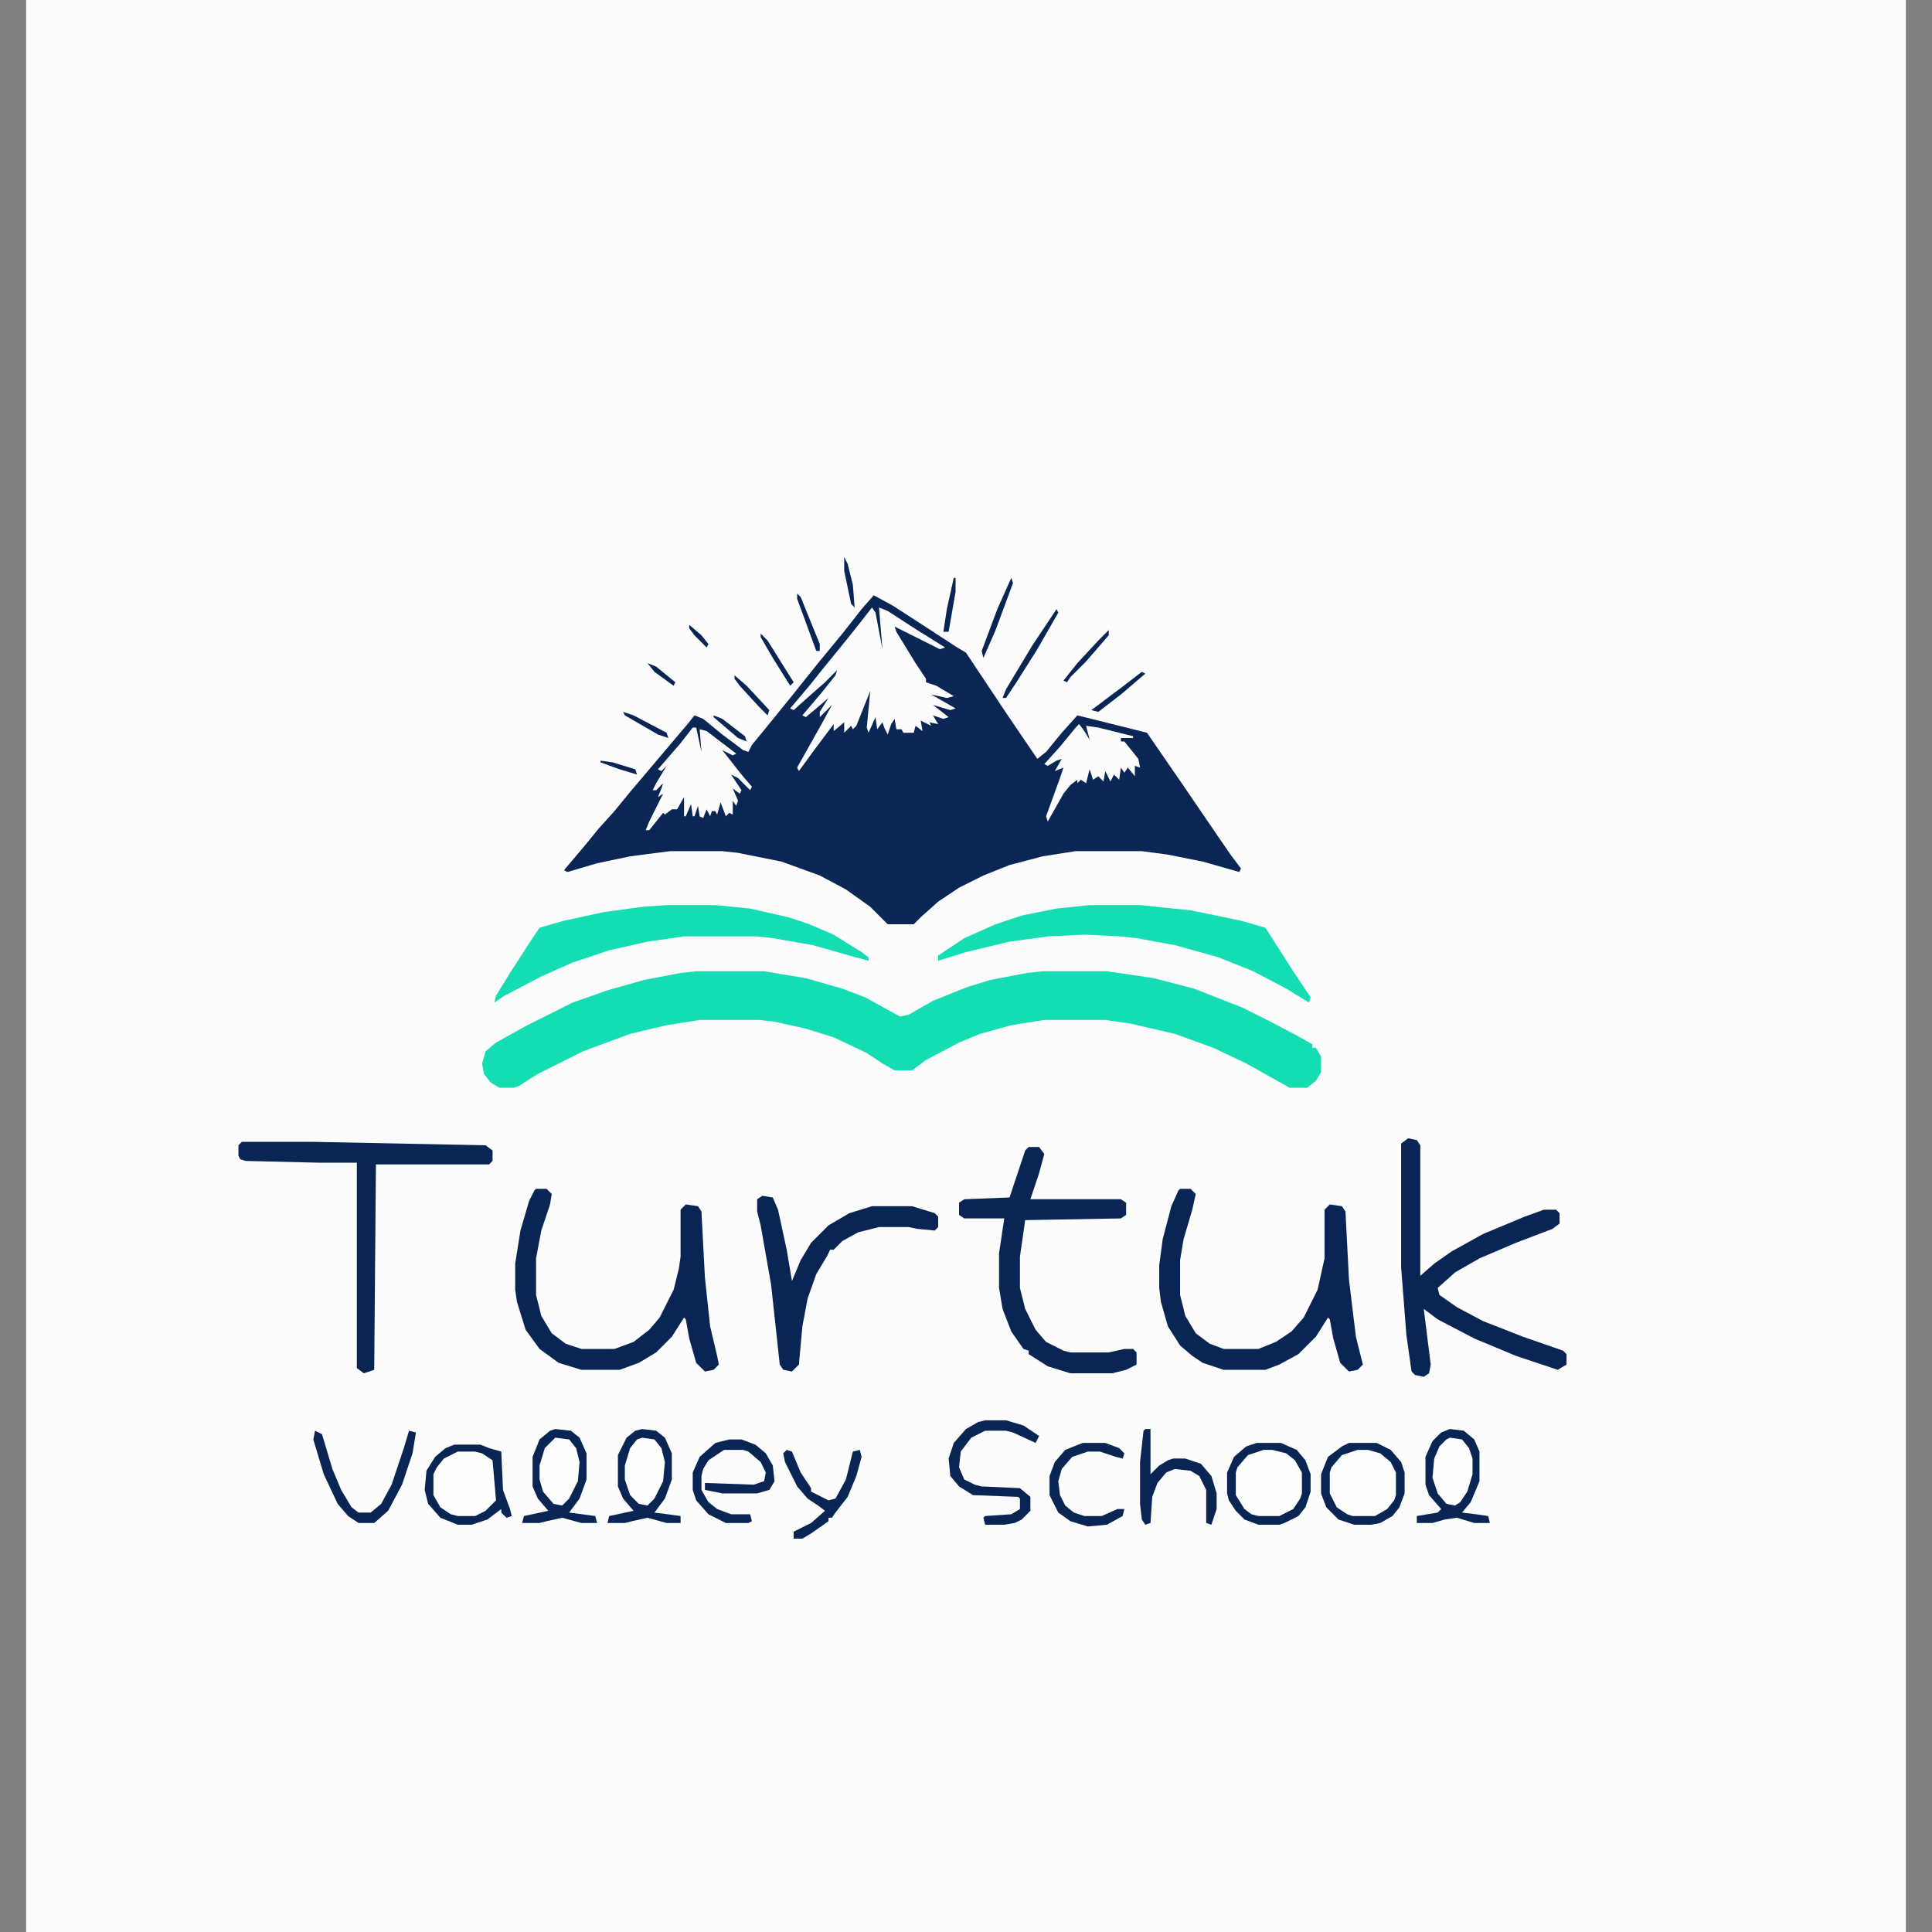 <?xml version="1.0" encoding="UTF-8"?>
<svg xmlns="http://www.w3.org/2000/svg" xmlns:xlink="http://www.w3.org/1999/xlink" width="128pt" height="128pt" viewBox="0 0 128 128" version="1.1">
<rect x="0" y="0" width="128" height="128" fill="#808080" stroke="none"/>
<g id="surface1">
<path style=" stroke:none;fill-rule:nonzero;fill:rgb(98.824%,98.824%,98.824%);fill-opacity:1;" d="M 1.73 0 L 126.27 0 L 126.27 128 L 1.73 128 Z M 1.73 0 "/>
<path style=" stroke:none;fill-rule:nonzero;fill:rgb(3.922%,14.902%,33.333%);fill-opacity:1;" d="M 57.887 39.438 L 59.156 40.129 L 61.117 41.398 L 63.422 42.898 L 64 43.242 L 66.766 47.395 L 68.727 50.277 L 69.305 49.816 L 70.344 48.547 L 71.379 47.395 L 75.992 48.547 L 78.531 52.238 L 80.258 54.773 L 81.527 56.621 L 82.219 57.543 L 82.105 57.773 L 79.684 57.082 L 77.375 56.621 L 75.648 56.391 L 71.266 56.391 L 69.074 56.734 L 66.883 57.312 L 65.152 58.004 L 63.539 58.812 L 62.156 59.734 L 61 60.77 L 60.539 61.234 L 58.812 61.234 L 57.656 60.078 L 56.043 58.926 L 54.312 58.004 L 51.777 57.082 L 48.895 56.504 L 47.855 56.391 L 44.395 56.391 L 41.746 56.734 L 39.555 57.195 L 37.594 57.773 L 37.363 57.656 L 38.629 56.16 L 39.668 54.891 L 40.707 53.738 L 41.746 52.469 L 45.551 47.973 L 46.012 47.395 L 46.586 47.625 L 47.855 48.664 L 49.238 49.699 L 49.586 49.816 L 49.816 49.355 L 50.855 48.086 L 52.352 46.242 L 54.199 43.934 L 55.812 41.977 L 57.082 40.359 Z M 57.887 39.438 "/>
<path style=" stroke:none;fill-rule:nonzero;fill:rgb(8.235%,86.667%,70.196%);fill-opacity:1;" d="M 46.125 64.348 L 50.625 64.348 L 53.391 64.809 L 55.812 65.5 L 57.312 66.074 L 59.617 67.344 L 60.195 67.23 L 61.809 66.305 L 64.117 65.383 L 65.613 64.922 L 68.035 64.461 L 69.074 64.348 L 73.34 64.348 L 76.453 64.809 L 79.105 65.5 L 82.336 66.766 L 84.18 67.691 L 86.141 68.727 L 86.949 69.188 L 86.949 69.418 L 87.18 69.418 L 87.523 69.996 L 87.523 71.035 L 87.18 71.609 L 86.602 72.07 L 85.449 72.07 L 82.566 70.457 L 80.375 69.418 L 77.836 68.496 L 74.84 67.805 L 73.227 67.574 L 69.188 67.574 L 67 67.922 L 64.922 68.496 L 63.539 69.074 L 61.348 70.227 L 60.426 70.918 L 59.273 70.918 L 58.465 70.457 L 57.426 69.766 L 55.234 68.727 L 53.391 68.152 L 51.316 67.691 L 50.277 67.574 L 46.355 67.574 L 44.164 67.922 L 41.746 68.496 L 38.629 69.652 L 35.633 71.148 L 34.363 71.957 L 34.02 72.07 L 33.094 72.07 L 32.52 71.727 L 32.059 71.148 L 31.941 70.457 L 32.172 69.652 L 32.863 69.074 L 34.941 67.922 L 37.938 66.422 L 40.246 65.613 L 42.668 64.922 L 45.09 64.461 Z M 46.125 64.348 "/>
<path style=" stroke:none;fill-rule:nonzero;fill:rgb(8.235%,86.667%,70.196%);fill-opacity:1;" d="M 44.164 59.965 L 47.395 59.965 L 49.699 60.195 L 52.238 60.77 L 53.621 61.234 L 55.234 61.926 L 57.082 63.078 L 57.543 63.422 L 57.543 63.652 L 56.273 63.309 L 53.852 62.617 L 51.199 62.156 L 50.164 62.039 L 45.32 62.039 L 42.898 62.387 L 40.359 62.961 L 37.938 63.77 L 35.863 64.691 L 33.441 65.961 L 32.75 66.422 L 32.863 65.961 L 33.789 64.461 L 35.055 62.5 L 35.746 61.465 L 37.363 61 L 40.016 60.426 L 42.551 60.078 Z M 44.164 59.965 "/>
<path style=" stroke:none;fill-rule:nonzero;fill:rgb(8.235%,86.667%,70.196%);fill-opacity:1;" d="M 72.188 59.965 L 75.531 59.965 L 78.875 60.309 L 82.219 61 L 83.836 61.465 L 85.68 64.348 L 86.832 66.074 L 86.719 66.422 L 85.219 65.5 L 83.027 64.348 L 80.723 63.422 L 77.836 62.617 L 75.301 62.156 L 74.262 62.039 L 71.84 61.926 L 69.418 62.039 L 66.883 62.387 L 64 63.078 L 62.156 63.652 L 62.156 63.309 L 63.883 62.156 L 65.961 61.234 L 67.691 60.656 L 69.996 60.195 Z M 72.188 59.965 "/>
<path style=" stroke:none;fill-rule:nonzero;fill:rgb(3.137%,14.51%,32.941%);fill-opacity:1;" d="M 93.289 75.418 L 93.867 75.531 L 94.098 75.879 L 94.098 84.527 L 95.02 83.719 L 96.172 82.91 L 98.25 81.758 L 101.016 80.605 L 102.285 80.145 L 103.094 80.145 L 103.324 80.375 L 103.324 81.066 L 102.859 81.414 L 100.441 82.336 L 98.02 83.371 L 96.402 84.297 L 95.25 85.332 L 95.367 85.793 L 96.52 86.602 L 98.25 87.523 L 100.902 88.562 L 103.555 89.484 L 103.785 89.715 L 103.785 90.406 L 103.207 90.754 L 100.441 89.832 L 97.672 88.676 L 95.25 87.41 L 94.328 86.719 L 94.789 90.406 L 94.676 90.984 L 94.328 91.215 L 93.75 91.098 L 93.52 90.867 L 93.176 88.445 L 92.828 83.949 L 92.828 75.762 Z M 93.289 75.418 "/>
<path style=" stroke:none;fill-rule:nonzero;fill:rgb(98.824%,98.824%,98.824%);fill-opacity:1;" d="M 57.773 40.246 L 58.004 40.59 L 58.465 43.012 L 58.234 40.246 L 58.812 40.477 L 60.77 41.746 L 62.617 42.898 L 62.27 43.012 L 59.273 41.512 L 59.387 41.859 L 60.656 43.934 L 61.348 44.973 L 61.348 45.203 L 62.039 45.434 L 63.191 46.125 L 62.73 46.242 L 61.695 46.012 L 63.309 46.934 L 62.961 47.047 L 61.809 46.703 L 62.848 47.512 L 62.5 47.625 L 61.809 47.395 L 62.156 47.973 L 61.578 47.855 L 61.695 48.086 L 61 47.742 L 61.117 48.434 L 60.656 48.086 L 60.539 48.547 L 59.848 48.547 L 59.734 48.316 L 59.387 48.316 L 59.273 47.625 L 59.043 47.973 L 58.812 48.664 L 58.582 48.203 L 58.465 47.855 L 58.117 48.316 L 58.004 47.512 L 57.543 48.547 L 57.426 48.203 L 57.656 45.781 L 56.734 48.086 L 56.504 48.316 L 56.391 48.086 L 55.93 48.547 L 55.93 47.855 L 55.234 48.434 L 55.234 47.973 L 53.852 49.816 L 52.93 51.086 L 52.812 50.855 L 54.43 47.973 L 55.121 46.703 L 54.312 47.512 L 54.312 47.164 L 54.891 46.242 L 54.082 46.934 L 53.391 47.512 L 53.16 47.395 L 54.43 45.895 L 55.352 44.742 L 55.465 44.395 L 54.66 45.203 L 53.738 46.012 L 52.582 47.047 L 52.352 46.934 L 53.621 45.434 L 54.543 44.281 L 56.043 42.438 L 56.965 41.281 Z M 57.773 40.246 "/>
<path style=" stroke:none;fill-rule:nonzero;fill:rgb(3.137%,14.51%,32.941%);fill-opacity:1;" d="M 78.184 78.762 L 78.875 78.762 L 79.223 79.105 L 78.992 80.145 L 78.414 82.105 L 78.184 83.488 L 78.184 85.793 L 78.531 87.18 L 79.223 88.332 L 80.145 89.023 L 81.066 89.371 L 83.371 89.371 L 84.527 88.906 L 85.562 88.215 L 86.371 87.293 L 87.293 85.449 L 87.754 83.371 L 87.754 80.145 L 88.102 79.797 L 88.906 79.914 L 89.141 80.258 L 89.371 84.758 L 89.832 88.562 L 90.293 90.406 L 89.945 90.754 L 89.371 90.867 L 88.793 90.293 L 88.332 88.676 L 88.102 87.41 L 87.984 87.293 L 87.18 88.562 L 86.023 89.715 L 84.758 90.406 L 83.836 90.754 L 81.066 90.754 L 79.684 90.293 L 78.992 89.832 L 78.184 89.141 L 77.375 87.871 L 76.914 86.254 L 76.801 85.332 L 76.801 83.836 L 77.031 82.105 L 77.605 79.914 L 78.07 78.875 Z M 78.184 78.762 "/>
<path style=" stroke:none;fill-rule:nonzero;fill:rgb(3.137%,14.51%,32.941%);fill-opacity:1;" d="M 35.516 78.762 L 36.211 78.762 L 36.555 79.105 L 36.441 79.797 L 35.863 81.527 L 35.516 83.371 L 35.516 85.793 L 35.863 87.18 L 36.555 88.332 L 37.477 89.023 L 38.516 89.371 L 40.707 89.371 L 41.977 88.906 L 43.012 88.102 L 43.703 87.293 L 44.629 85.449 L 44.973 84.066 L 45.09 83.258 L 45.09 80.145 L 45.434 79.797 L 46.242 79.914 L 46.473 80.258 L 46.703 84.641 L 47.047 87.871 L 47.512 89.832 L 47.625 90.406 L 47.277 90.754 L 46.703 90.867 L 46.125 90.293 L 45.664 88.676 L 45.434 87.41 L 45.32 87.293 L 44.512 88.562 L 43.473 89.602 L 42.32 90.293 L 41.051 90.754 L 38.516 90.754 L 37.016 90.293 L 35.746 89.371 L 34.824 88.102 L 34.25 86.254 L 34.133 85.449 L 34.133 83.719 L 34.48 81.527 L 35.055 79.566 L 35.402 78.875 Z M 35.516 78.762 "/>
<path style=" stroke:none;fill-rule:nonzero;fill:rgb(3.137%,14.51%,32.941%);fill-opacity:1;" d="M 68.152 75.992 L 68.844 75.992 L 69.188 76.453 L 68.844 77.723 L 68.266 79.453 L 74.262 79.453 L 74.609 79.684 L 74.609 80.488 L 74.262 80.723 L 67.922 80.836 L 67.574 83.258 L 67.574 85.332 L 67.922 86.719 L 68.613 88.102 L 69.305 88.906 L 70.457 89.484 L 70.918 89.602 L 73.457 89.602 L 74.492 89.371 L 75.07 89.371 L 75.301 89.602 L 75.301 90.406 L 74.609 90.754 L 73.688 90.984 L 70.918 90.984 L 69.418 90.523 L 68.152 89.715 L 68.152 89.484 L 67.805 89.371 L 67 88.215 L 66.422 86.719 L 66.191 85.332 L 66.191 83.027 L 66.535 80.723 L 63.883 80.723 L 63.539 80.488 L 63.539 79.684 L 63.883 79.453 L 66.883 79.336 L 67.922 76.223 Z M 68.152 75.992 "/>
<path style=" stroke:none;fill-rule:nonzero;fill:rgb(3.137%,14.51%,32.941%);fill-opacity:1;" d="M 16.027 75.648 L 20.641 75.648 L 32.172 75.879 L 32.633 76.223 L 32.633 76.914 L 32.402 77.145 L 24.906 77.145 L 24.793 90.754 L 24.102 90.984 L 23.641 90.637 L 23.641 77.031 L 21.102 77.031 L 16.258 76.914 L 15.914 76.801 L 15.797 76.57 L 15.797 75.879 Z M 16.027 75.648 "/>
<path style=" stroke:none;fill-rule:nonzero;fill:rgb(3.137%,14.51%,32.941%);fill-opacity:1;" d="M 50.508 79.223 L 51.199 79.336 L 51.547 80.145 L 52.121 82.797 L 52.469 84.871 L 53.047 83.488 L 53.738 82.336 L 54.891 81.184 L 56.273 80.375 L 57.773 79.914 L 60.426 79.914 L 61.926 80.375 L 62.156 80.605 L 62.156 81.297 L 61.926 81.527 L 60.77 81.414 L 60.195 81.297 L 58.234 81.297 L 56.852 81.645 L 55.812 82.219 L 55.234 82.797 L 55.004 82.797 L 54.773 83.258 L 54.082 84.41 L 53.508 86.023 L 53.16 87.871 L 52.93 90.406 L 52.469 90.867 L 51.891 90.754 L 51.66 90.406 L 51.086 85.102 L 50.395 81.184 L 50.164 80.258 L 50.164 79.453 Z M 50.508 79.223 "/>
<path style=" stroke:none;fill-rule:nonzero;fill:rgb(98.824%,98.824%,98.824%);fill-opacity:1;" d="M 45.895 48.203 L 46.125 48.203 L 46.473 49.816 L 46.355 48.316 L 46.816 48.434 L 48.777 49.93 L 48.547 50.047 L 47.855 49.699 L 49.125 51.316 L 49.816 52.121 L 49.699 52.352 L 48.895 51.547 L 48.434 51.316 L 49.125 52.352 L 49.008 52.582 L 48.547 52.238 L 48.895 53.047 L 48.777 53.391 L 48.547 53.047 L 48.547 53.969 L 48.316 53.852 L 48.086 54.082 L 47.742 53.16 L 47.512 53.969 L 47.395 53.738 L 47.164 53.738 L 47.047 54.082 L 46.816 53.621 L 46.586 54.199 L 46.355 54.082 L 46.242 53.391 L 46.012 54.082 L 45.895 54.082 L 45.781 53.277 L 45.434 54.082 L 45.32 54.082 L 45.32 52.812 L 44.859 53.621 L 44.512 53.621 L 44.051 53.969 L 43.934 53.852 L 43.012 55.004 L 42.781 55.004 L 43.012 54.43 L 43.934 52.582 L 43.59 52.812 L 43.82 52.238 L 43.934 51.891 L 43.473 52.352 L 43.242 52.352 L 43.473 51.891 L 44.164 50.738 L 43.82 51.086 L 43.59 50.969 L 45.09 49.238 Z M 45.895 48.203 "/>
<path style=" stroke:none;fill-rule:nonzero;fill:rgb(3.137%,14.51%,32.941%);fill-opacity:1;" d="M 42.551 94.676 L 43.473 94.789 L 44.051 95.25 L 44.512 96.289 L 44.512 98.02 L 44.051 99.285 L 43.359 100.211 L 45.09 100.441 L 45.09 100.902 L 44.164 100.902 L 42.898 100.555 L 41.859 100.785 L 41.398 100.902 L 40.246 100.902 L 40.359 100.441 L 41.977 100.094 L 41.281 99.285 L 40.938 98.48 L 40.938 96.402 L 41.512 95.25 L 42.09 94.789 Z M 42.551 94.676 "/>
<path style=" stroke:none;fill-rule:nonzero;fill:rgb(3.137%,14.51%,32.941%);fill-opacity:1;" d="M 96.059 94.676 L 96.98 94.789 L 97.672 95.367 L 98.02 96.172 L 98.02 98.133 L 97.441 99.516 L 96.863 100.211 L 97.789 100.324 L 98.594 100.441 L 98.711 100.902 L 97.672 100.902 L 96.52 100.555 L 95.711 100.672 L 94.906 100.902 L 93.867 100.902 L 93.867 100.441 L 95.25 100.211 L 95.48 99.977 L 94.676 99.055 L 94.441 98.363 L 94.441 96.52 L 94.906 95.48 L 95.48 94.906 Z M 96.059 94.676 "/>
<path style=" stroke:none;fill-rule:nonzero;fill:rgb(3.137%,14.51%,32.941%);fill-opacity:1;" d="M 36.785 94.676 L 37.824 94.789 L 38.398 95.25 L 38.859 96.289 L 38.859 98.02 L 38.398 99.285 L 37.707 100.211 L 39.438 100.441 L 39.555 100.902 L 38.516 100.902 L 37.246 100.555 L 36.211 100.785 L 35.746 100.902 L 34.594 100.902 L 34.711 100.441 L 36.324 100.094 L 35.633 99.285 L 35.285 98.48 L 35.285 96.52 L 35.746 95.367 L 36.441 94.789 Z M 36.785 94.676 "/>
<path style=" stroke:none;fill-rule:nonzero;fill:rgb(99.216%,99.216%,99.216%);fill-opacity:1;" d="M 89.945 96.059 L 91.215 96.172 L 91.906 96.633 L 92.367 97.211 L 92.484 97.559 L 92.484 99.055 L 92.137 99.746 L 91.445 100.324 L 91.098 100.441 L 89.602 100.441 L 88.906 100.094 L 88.332 99.516 L 88.102 98.941 L 88.102 97.559 L 88.562 96.75 L 89.141 96.289 Z M 89.945 96.059 "/>
<path style=" stroke:none;fill-rule:nonzero;fill:rgb(99.216%,99.216%,99.216%);fill-opacity:1;" d="M 83.719 96.059 L 84.871 96.172 L 85.562 96.52 L 86.141 97.211 L 86.254 97.559 L 86.254 98.941 L 85.793 99.863 L 85.102 100.324 L 84.758 100.441 L 83.371 100.441 L 82.797 100.211 L 82.219 99.746 L 81.875 99.055 L 81.875 97.559 L 82.219 96.863 L 82.91 96.289 Z M 83.719 96.059 "/>
<path style=" stroke:none;fill-rule:nonzero;fill:rgb(98.824%,98.824%,98.824%);fill-opacity:1;" d="M 71.496 47.973 L 71.84 48.434 L 72.188 49.008 L 71.957 48.086 L 72.766 48.203 L 75.07 48.777 L 75.07 48.895 L 74.262 48.895 L 74.262 49.125 L 74.492 49.125 L 75.418 50.277 L 75.531 50.855 L 75.188 50.738 L 75.188 51.43 L 74.723 50.855 L 74.492 51.199 L 74.262 50.855 L 74.148 51.66 L 73.801 51.316 L 73.57 51.777 L 73.227 51.086 L 73.109 51.777 L 72.766 51.43 L 72.418 51.66 L 72.188 50.969 L 71.957 51.891 L 71.609 51.66 L 71.379 51.891 L 71.379 51.66 L 70.918 52.008 L 70.457 52.582 L 69.418 54.43 L 69.305 54.082 L 70.227 51.547 L 70.457 50.855 L 69.883 51.086 L 70.344 50.277 L 69.996 50.395 L 69.418 50.738 L 69.188 50.625 L 70.227 49.469 L 71.266 48.203 Z M 71.496 47.973 "/>
<path style=" stroke:none;fill-rule:nonzero;fill:rgb(99.216%,99.216%,99.216%);fill-opacity:1;" d="M 30.328 96.172 L 31.48 96.172 L 32.402 96.52 L 32.633 96.75 L 32.863 99.402 L 32.059 100.211 L 31.48 100.441 L 30.328 100.441 L 29.52 100.094 L 28.945 99.516 L 28.715 99.055 L 28.715 97.672 L 29.289 96.75 L 29.98 96.289 Z M 30.328 96.172 "/>
<path style=" stroke:none;fill-rule:nonzero;fill:rgb(3.137%,14.51%,32.941%);fill-opacity:1;" d="M 65.27 94.098 L 66.652 94.098 L 67.805 94.441 L 68.844 95.137 L 68.613 95.598 L 67.113 94.906 L 66.652 94.789 L 65.27 94.789 L 64.348 95.25 L 63.652 96.172 L 63.539 97.211 L 63.883 98.02 L 64.578 98.363 L 65.039 98.48 L 67.574 98.594 L 68.266 99.172 L 68.266 100.094 L 67.691 100.672 L 67.23 100.902 L 66.535 101.016 L 65.27 101.016 L 65.152 100.555 L 65.27 100.441 L 67 100.324 L 67.574 99.977 L 67.574 99.285 L 67.461 99.172 L 64.461 99.055 L 63.539 98.48 L 62.961 97.789 L 62.848 96.633 L 63.191 95.598 L 64 94.676 L 64.809 94.211 Z M 65.27 94.098 "/>
<path style=" stroke:none;fill-rule:nonzero;fill:rgb(99.216%,99.216%,99.216%);fill-opacity:1;" d="M 96.059 95.25 L 96.863 95.367 L 97.324 95.941 L 97.559 96.633 L 97.559 97.672 L 97.211 98.824 L 96.75 99.516 L 96.402 99.746 L 95.828 99.633 L 95.25 98.941 L 94.906 97.902 L 95.02 96.633 L 95.367 95.828 L 95.828 95.367 Z M 96.059 95.25 "/>
<path style=" stroke:none;fill-rule:nonzero;fill:rgb(99.216%,99.216%,99.216%);fill-opacity:1;" d="M 42.551 95.25 L 43.359 95.367 L 43.82 95.941 L 44.051 96.863 L 43.934 98.133 L 43.359 99.285 L 42.898 99.746 L 42.32 99.633 L 41.746 99.055 L 41.398 98.02 L 41.398 97.094 L 41.746 95.941 L 42.207 95.367 Z M 42.551 95.25 "/>
<path style=" stroke:none;fill-rule:nonzero;fill:rgb(99.216%,99.216%,99.216%);fill-opacity:1;" d="M 36.785 95.25 L 37.707 95.367 L 38.168 95.941 L 38.398 96.863 L 38.285 98.133 L 37.707 99.285 L 37.246 99.746 L 36.672 99.633 L 35.977 98.824 L 35.746 98.02 L 35.746 97.094 L 36.094 95.941 L 36.672 95.367 Z M 36.785 95.25 "/>
<path style=" stroke:none;fill-rule:nonzero;fill:rgb(3.137%,14.51%,32.941%);fill-opacity:1;" d="M 48.316 95.367 L 49.125 95.367 L 50.047 95.711 L 50.738 96.289 L 51.199 97.094 L 51.316 98.133 L 50.969 98.711 L 50.164 98.941 L 47.855 98.941 L 46.703 98.711 L 46.703 98.25 L 49.93 98.363 L 50.625 98.133 L 50.738 97.559 L 50.395 96.863 L 49.586 96.172 L 49.238 96.059 L 47.973 96.059 L 46.934 96.75 L 46.586 97.324 L 46.473 97.789 L 46.473 98.711 L 46.934 99.516 L 47.512 99.977 L 48.434 100.324 L 49.699 100.324 L 49.816 100.785 L 49.586 100.902 L 48.086 100.902 L 46.934 100.324 L 46.125 99.402 L 45.895 98.711 L 45.895 97.559 L 46.355 96.52 L 47.395 95.598 Z M 48.316 95.367 "/>
<path style=" stroke:none;fill-rule:nonzero;fill:rgb(3.137%,14.51%,32.941%);fill-opacity:1;" d="M 30.098 95.711 L 31.828 95.711 L 32.402 95.941 L 33.211 96.172 L 33.324 98.711 L 33.789 99.977 L 33.902 100.441 L 33.559 100.555 L 33.211 100.211 L 33.211 99.977 L 32.289 100.672 L 31.25 101.016 L 30.328 101.016 L 29.176 100.555 L 28.367 99.633 L 28.137 98.711 L 28.254 97.441 L 28.828 96.52 L 29.52 95.941 Z M 30.328 96.172 L 29.406 96.633 L 28.945 97.211 L 28.715 97.672 L 28.715 99.055 L 29.176 99.863 L 29.867 100.324 L 30.328 100.441 L 31.48 100.441 L 32.172 100.094 L 32.863 99.402 L 32.633 96.75 L 31.941 96.289 L 31.48 96.172 Z M 30.328 96.172 "/>
<path style=" stroke:none;fill-rule:nonzero;fill:rgb(3.137%,14.51%,32.941%);fill-opacity:1;" d="M 83.258 95.598 L 84.871 95.598 L 85.91 96.059 L 86.488 96.75 L 86.832 97.672 L 86.832 98.824 L 86.488 99.863 L 86.023 100.441 L 85.102 100.902 L 84.758 101.016 L 83.371 101.016 L 82.449 100.672 L 81.875 100.094 L 81.414 99.402 L 81.297 98.941 L 81.297 97.559 L 81.758 96.52 L 82.566 95.828 Z M 83.719 96.059 L 82.68 96.402 L 81.988 97.211 L 81.875 97.559 L 81.875 99.055 L 82.449 99.977 L 82.91 100.324 L 83.371 100.441 L 84.758 100.441 L 85.68 99.977 L 86.141 99.285 L 86.254 98.941 L 86.254 97.559 L 85.793 96.75 L 85.219 96.289 L 84.297 96.059 Z M 83.719 96.059 "/>
<path style=" stroke:none;fill-rule:nonzero;fill:rgb(3.137%,14.51%,32.941%);fill-opacity:1;" d="M 89.371 95.598 L 91.215 95.598 L 92.137 96.059 L 92.828 96.863 L 93.059 97.559 L 93.059 98.941 L 92.715 99.863 L 92.254 100.441 L 91.445 100.902 L 90.867 101.016 L 89.715 101.016 L 88.676 100.672 L 87.871 99.863 L 87.523 98.941 L 87.523 97.672 L 87.984 96.52 L 88.906 95.828 Z M 89.945 96.059 L 88.906 96.402 L 88.215 97.211 L 88.102 97.559 L 88.102 98.941 L 88.562 99.863 L 89.254 100.324 L 89.602 100.441 L 91.098 100.441 L 91.906 99.977 L 92.367 99.402 L 92.484 99.055 L 92.484 97.559 L 92.137 96.863 L 91.445 96.289 L 90.637 96.059 Z M 89.945 96.059 "/>
<path style=" stroke:none;fill-rule:nonzero;fill:rgb(3.137%,14.51%,32.941%);fill-opacity:1;" d="M 75.879 94.676 L 76.223 94.676 L 76.223 97.672 L 76.801 97.094 L 77.375 96.75 L 77.723 96.633 L 78.531 96.633 L 79.566 96.98 L 80.258 97.789 L 80.605 98.941 L 80.605 99.977 L 80.258 101.016 L 79.914 100.902 L 79.914 98.711 L 79.453 97.789 L 78.875 97.441 L 77.836 97.324 L 77.262 97.559 L 76.684 98.25 L 76.34 99.172 L 76.223 100.902 L 75.879 101.016 L 75.648 100.672 L 75.531 99.633 L 75.531 96.863 L 75.762 94.789 Z M 75.879 94.676 "/>
<path style=" stroke:none;fill-rule:nonzero;fill:rgb(3.137%,14.51%,32.941%);fill-opacity:1;" d="M 20.871 94.789 L 21.332 95.02 L 22.023 97.324 L 22.602 98.711 L 23.293 99.863 L 23.754 100.211 L 24.562 100.211 L 25.254 99.633 L 25.945 98.363 L 26.754 95.941 L 27.098 94.789 L 27.559 94.906 L 27.328 96.289 L 26.637 98.363 L 25.715 100.094 L 24.793 100.902 L 23.754 100.902 L 23.062 100.441 L 22.371 99.633 L 21.449 97.672 L 20.758 95.367 Z M 20.871 94.789 "/>
<path style=" stroke:none;fill-rule:nonzero;fill:rgb(3.137%,14.51%,32.941%);fill-opacity:1;" d="M 71.727 95.598 L 73.227 95.598 L 74.148 95.941 L 74.492 96.289 L 74.379 96.633 L 73.918 96.52 L 72.879 96.172 L 72.07 96.172 L 71.035 96.52 L 70.344 97.324 L 70.113 98.133 L 70.227 99.055 L 70.574 99.746 L 71.148 100.211 L 71.84 100.441 L 72.996 100.441 L 74.031 99.977 L 74.492 99.977 L 74.379 100.441 L 73.34 101.016 L 72.07 101.133 L 70.918 100.785 L 70.113 100.211 L 69.535 99.055 L 69.535 97.789 L 69.883 96.863 L 70.574 96.059 Z M 71.727 95.598 "/>
<path style=" stroke:none;fill-rule:nonzero;fill:rgb(3.137%,14.51%,32.941%);fill-opacity:1;" d="M 52.121 96.059 L 52.469 96.172 L 53.047 97.559 L 53.738 98.594 L 53.738 98.824 L 54.891 99.402 L 55.352 99.285 L 56.043 98.02 L 56.504 96.172 L 56.965 96.059 L 57.082 96.52 L 56.734 97.789 L 56.16 99.172 L 55.352 100.211 L 55.121 100.555 L 54.891 100.555 L 54.891 100.785 L 53.738 101.594 L 53.16 101.938 L 52.582 101.938 L 52.582 101.477 L 53.738 100.902 L 54.66 100.094 L 54.199 99.746 L 53.508 99.285 L 52.812 98.48 L 52.008 96.863 L 51.891 96.289 Z M 52.121 96.059 "/>
<path style=" stroke:none;fill-rule:nonzero;fill:rgb(3.137%,14.51%,32.941%);fill-opacity:1;" d="M 69.996 40.359 L 70.113 40.59 L 68.727 43.012 L 67.344 45.203 L 66.652 46.242 L 66.422 46.242 L 66.652 45.664 L 68.383 42.781 Z M 69.996 40.359 "/>
<path style=" stroke:none;fill-rule:nonzero;fill:rgb(3.137%,14.51%,32.941%);fill-opacity:1;" d="M 67 38.285 L 67.113 38.629 L 65.961 41.746 L 65.152 43.59 L 65.039 43.129 L 66.074 40.359 Z M 67 38.285 "/>
<path style=" stroke:none;fill-rule:nonzero;fill:rgb(3.137%,14.51%,32.941%);fill-opacity:1;" d="M 73.457 41.746 L 73.457 42.09 L 71.957 43.82 L 70.918 44.859 L 70.688 45.203 L 70.457 45.09 L 71.379 43.934 L 72.766 42.438 Z M 73.457 41.746 "/>
<path style=" stroke:none;fill-rule:nonzero;fill:rgb(3.137%,14.51%,32.941%);fill-opacity:1;" d="M 75.648 44.512 L 75.879 44.629 L 74.262 46.012 L 72.766 47.164 L 72.301 47.047 L 74.148 45.664 Z M 75.648 44.512 "/>
<path style=" stroke:none;fill-rule:nonzero;fill:rgb(3.137%,14.51%,32.941%);fill-opacity:1;" d="M 63.191 38.285 L 63.309 38.285 L 63.309 39.207 L 62.848 41.859 L 62.5 41.859 L 62.73 40.359 Z M 63.191 38.285 "/>
<path style=" stroke:none;fill-rule:nonzero;fill:rgb(3.137%,14.51%,32.941%);fill-opacity:1;" d="M 48.664 44.742 L 49.469 45.434 L 50.969 47.047 L 50.855 47.395 L 50.277 46.816 L 49.008 45.434 L 48.664 44.973 Z M 48.664 44.742 "/>
<path style=" stroke:none;fill-rule:nonzero;fill:rgb(3.137%,14.51%,32.941%);fill-opacity:1;" d="M 50.395 41.977 L 50.855 42.438 L 52.582 45.203 L 52.352 45.434 L 51.199 43.59 L 50.395 42.207 Z M 50.395 41.977 "/>
<path style=" stroke:none;fill-rule:nonzero;fill:rgb(3.137%,14.51%,32.941%);fill-opacity:1;" d="M 41.281 47.164 L 41.977 47.395 L 44.164 48.547 L 44.281 48.895 L 43.59 48.664 L 41.398 47.395 Z M 41.281 47.164 "/>
<path style=" stroke:none;fill-rule:nonzero;fill:rgb(3.137%,14.51%,32.941%);fill-opacity:1;" d="M 52.812 39.324 L 53.047 39.555 L 54.312 42.668 L 54.312 43.129 L 54.082 43.129 L 52.812 39.668 Z M 52.812 39.324 "/>
<path style=" stroke:none;fill-rule:nonzero;fill:rgb(3.137%,14.51%,32.941%);fill-opacity:1;" d="M 55.93 36.902 L 56.16 37.363 L 56.504 38.746 L 56.621 40.246 L 56.391 40.016 L 55.93 37.824 Z M 55.93 36.902 "/>
<path style=" stroke:none;fill-rule:nonzero;fill:rgb(3.137%,14.51%,32.941%);fill-opacity:1;" d="M 47.277 47.395 L 47.855 47.625 L 49.355 48.777 L 49.469 49.125 L 48.895 48.895 L 47.277 47.512 Z M 47.277 47.395 "/>
<path style=" stroke:none;fill-rule:nonzero;fill:rgb(3.137%,14.51%,32.941%);fill-opacity:1;" d="M 42.898 43.934 L 43.473 44.164 L 44.742 45.203 L 44.629 45.434 L 43.359 44.512 Z M 42.898 43.934 "/>
<path style=" stroke:none;fill-rule:nonzero;fill:rgb(3.137%,14.51%,32.941%);fill-opacity:1;" d="M 39.785 50.395 L 40.59 50.508 L 42.09 50.969 L 42.207 51.316 L 41.051 50.969 L 39.785 50.508 Z M 39.785 50.395 "/>
<path style=" stroke:none;fill-rule:nonzero;fill:rgb(3.137%,14.51%,32.941%);fill-opacity:1;" d="M 45.664 41.398 L 46.473 42.09 L 46.934 42.668 L 46.816 42.898 L 46.012 42.09 L 45.664 41.629 Z M 45.664 41.398 "/>
</g>
</svg>
